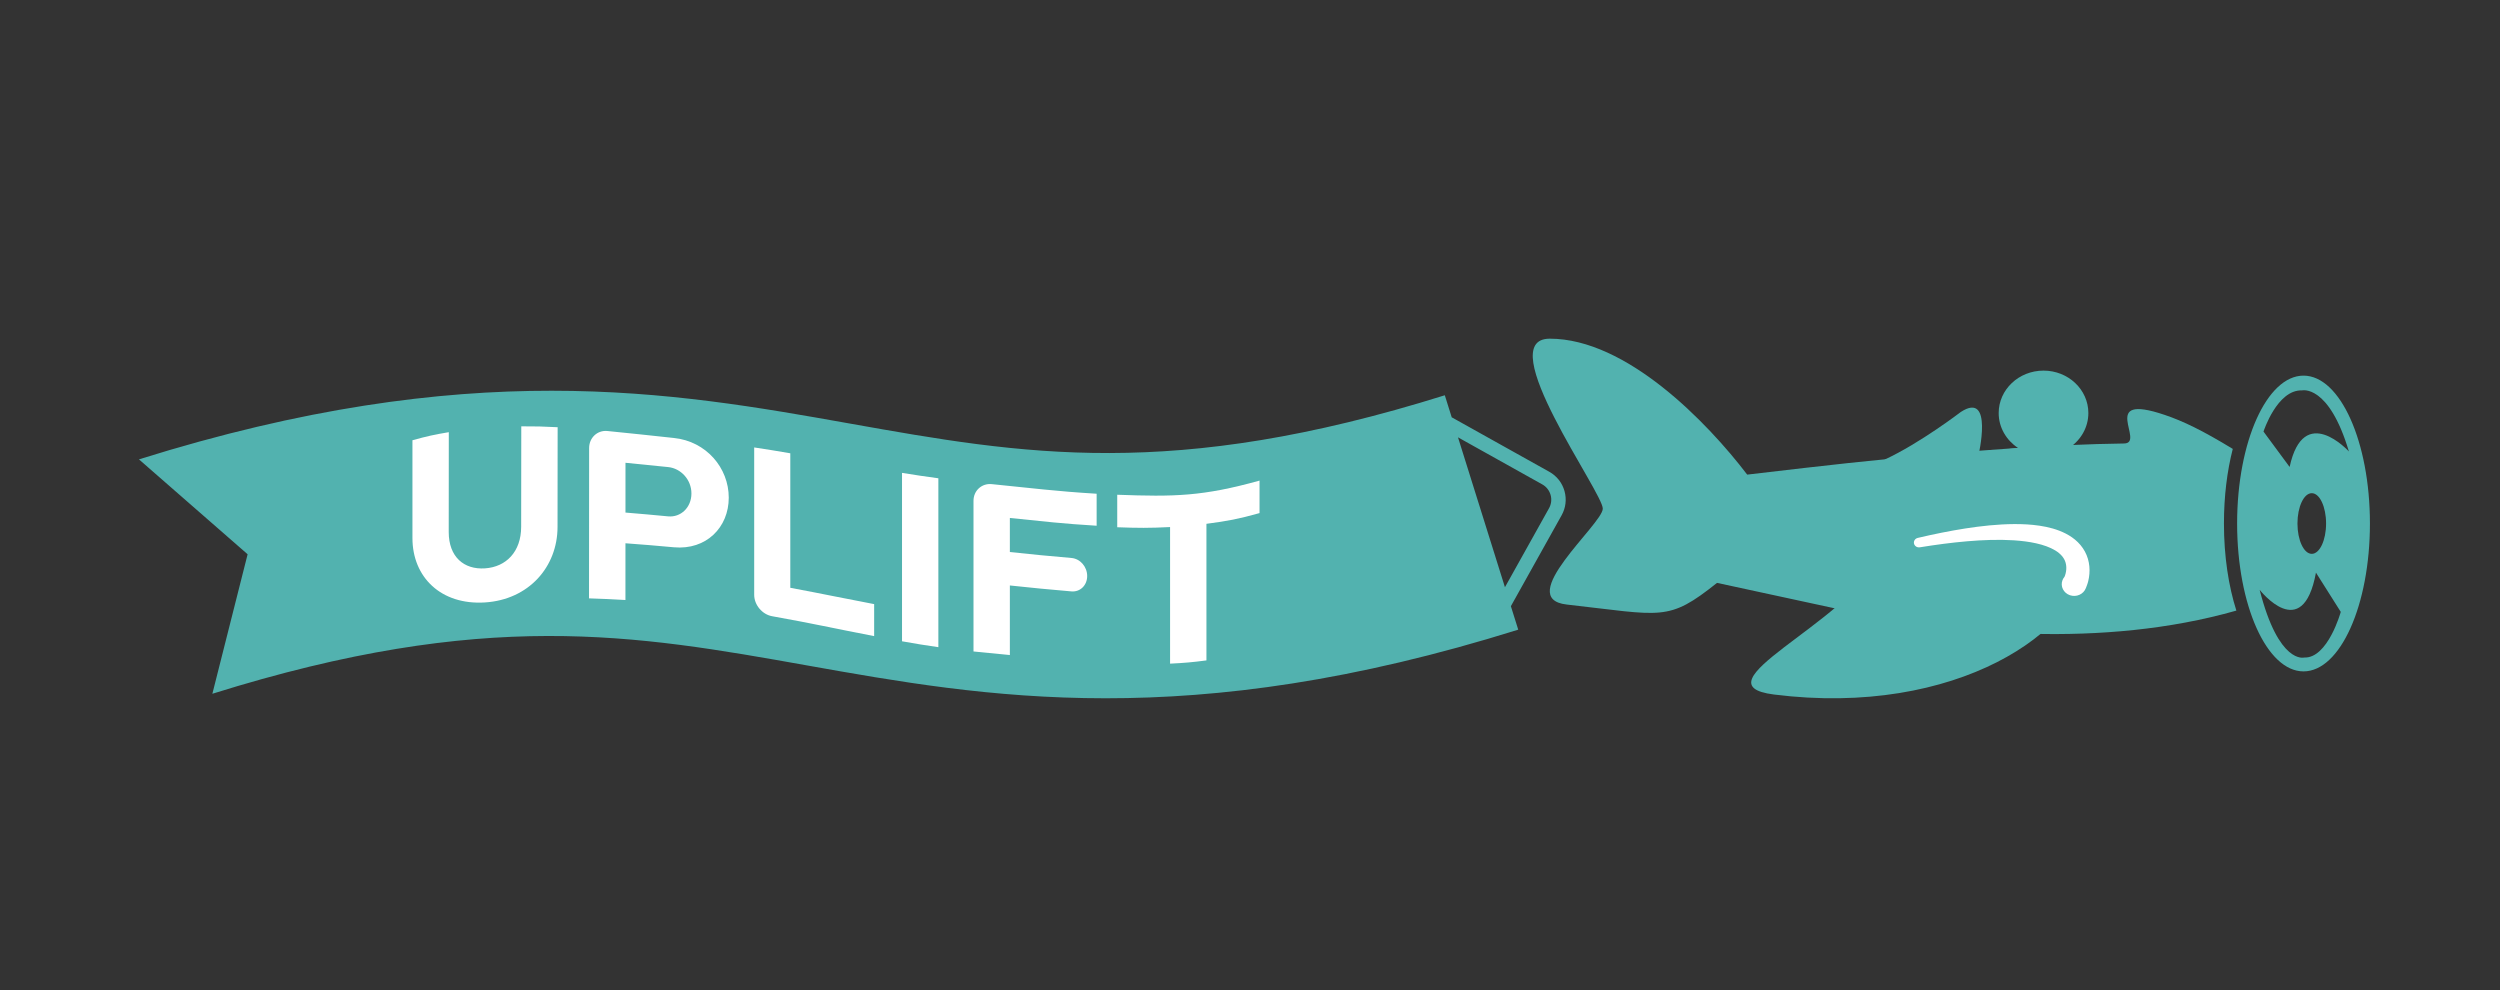 <?xml version="1.0" encoding="utf-8"?>
<!-- Generator: Adobe Illustrator 16.0.0, SVG Export Plug-In . SVG Version: 6.00 Build 0)  -->
<!DOCTYPE svg PUBLIC "-//W3C//DTD SVG 1.1//EN" "http://www.w3.org/Graphics/SVG/1.1/DTD/svg11.dtd">
<svg version="1.1" id="Layer_1" xmlns="http://www.w3.org/2000/svg" xmlns:xlink="http://www.w3.org/1999/xlink" x="0px" y="0px"
	 width="443.816px" height="175.787px" viewBox="0 0 443.816 175.787" enable-background="new 0 0 443.816 175.787"
	 xml:space="preserve">
<rect x="0" y="0" width="443.816" height="175.787" fill="#333333" stroke="none"/>
<g>
	<path fill="#52B2AF" d="M408.936,66.685c-6.509,0-11.788,11.754-11.788,26.253c0,14.499,5.278,26.252,11.788,26.252
		c6.511,0,11.789-11.753,11.789-26.252C420.725,78.438,415.447,66.685,408.936,66.685z M409.057,116.729
		c0,0-4.52,1.283-7.909-12.024c0,0,7.624,9.78,9.996-3.046l4.405,6.968C415.549,108.627,413.257,116.902,409.057,116.729z
		 M407.86,92.938c0-2.975,1.138-5.385,2.541-5.385c1.403,0,2.54,2.411,2.54,5.385c0,2.974-1.137,5.385-2.54,5.385
		C408.998,98.322,407.86,95.911,407.86,92.938z M406.468,82.897l-4.638-6.284c0,0,2.413-7.462,6.835-7.307
		c0,0,4.759-1.157,8.327,10.844C416.992,80.149,408.965,71.33,406.468,82.897z"/>
	<path fill="#52B2AF" d="M396.376,79.692c-5.411-3.296-8.829-4.938-12.104-6.042c-11.893-4.013-3.32,5.032-7.195,5.081
		c-25.282,0.316-59.037,4.645-66.904,5.526c-7.056-9.261-21.425-24.133-35.045-24.133c-10.453,0,9.541,27.417,9.408,30.201
		c-0.127,2.788-15.826,15.942-6.391,16.998c17.062,1.909,17.922,3.126,26.671-3.846l25.883,5.594
		c16.022,3.243,42.301,6.175,66.313-0.675c-1.396-4.385-2.204-9.688-2.204-15.457C394.807,88.107,395.373,83.604,396.376,79.692z"/>
</g>
<path fill="#52B2AF" d="M333.25,99.417c-5.5,11.241-32.425,22.102-18.33,23.878c32.446,4.089,54.596-11.419,55.411-23.834
	c0.042-0.644-0.027-1.352-0.186-2.108L333.25,99.417z"/>
<path fill="#52B2AF" d="M277.736,87.162c-0.413-1.458-1.37-2.668-2.693-3.408l-17.327-9.673l-1.225-3.911
	c-48.501,15.191-74.95,10.482-105.574,5.03c-31.673-5.639-67.573-12.03-126.251,6.349l19.292,16.85L37.7,123.162
	c48.501-15.191,74.95-10.483,105.574-5.031c31.674,5.639,67.573,12.03,126.252-6.349l-1.305-4.167l9.009-16.14
	C277.97,90.153,278.15,88.621,277.736,87.162z M274.993,90.226l-7.827,14.022l-8.334-26.609l14.962,8.354
	c0.726,0.405,1.25,1.069,1.477,1.869C275.497,88.66,275.398,89.5,274.993,90.226z"/>
<g>
	<g>
		<path fill="#FFFFFF" d="M86.094,106.949c-7.783,0.494-12.875-4.461-12.875-11.429c0-7.04,0-10.667,0-17.362
			c2.582-0.72,3.873-1,6.455-1.436c-0.005,6.846-0.008,10.538-0.014,17.714c-0.003,4.428,2.698,6.713,6.44,6.463
			c3.741-0.25,6.416-2.932,6.42-7.383c0.008-7.215,0.012-10.917,0.021-17.831c2.582-0.012,3.873,0.028,6.455,0.158
			c-0.007,6.874-0.011,10.543-0.018,17.703C98.972,100.633,93.876,106.455,86.094,106.949z"/>
		<path fill="#FFFFFF" d="M119.649,97.158c-3.444-0.31-5.168-0.462-8.614-0.713c-0.001,4.083-0.001,6.12-0.003,10.072
			c-2.586-0.148-3.879-0.208-6.465-0.291c0.007-10.39,0.011-16.159,0.019-26.688c0.001-1.826,1.466-3.194,3.23-3.024
			c4.733,0.455,7.101,0.751,11.834,1.241c5.724,0.591,9.724,5.305,9.724,10.591S125.375,97.673,119.649,97.158z M118.617,82.918
			c-3.03-0.308-4.546-0.471-7.576-0.763c-0.001,3.5-0.001,5.284-0.003,8.838c3.032,0.249,4.547,0.391,7.578,0.675
			c2.238,0.21,4.131-1.575,4.131-4.058S120.855,83.145,118.617,82.918z"/>
		<path fill="#FFFFFF" d="M137.074,109.396c-1.764-0.315-3.185-2.008-3.185-3.802c0-10.341,0-16.012,0-26.161
			c2.564,0.387,3.846,0.6,6.41,1.039c0,9.226,0,14.366,0,23.877c5.954,1.113,8.933,1.766,14.887,2.898
			c0,2.307-0.001,3.449-0.001,5.681C147.941,111.532,144.319,110.689,137.074,109.396z"/>
		<path fill="#FFFFFF" d="M160.132,113.846c0-9.966,0.002-19.932,0-29.898c2.581,0.416,3.871,0.613,6.452,0.96
			c0.001,9.995,0,19.989,0.001,29.983C164.003,114.519,162.713,114.303,160.132,113.846z"/>
		<path fill="#FFFFFF" d="M179.276,91.952c0,2.388,0,3.605,0,6.047c4.372,0.448,6.559,0.695,10.931,1.057
			c1.549,0.128,2.796,1.546,2.796,3.204c0,1.657-1.247,2.859-2.795,2.731c-4.372-0.362-6.559-0.607-10.931-1.055
			c0,5.058,0,7.601,0,12.355c-2.582-0.264-3.875-0.382-6.456-0.637c0-10.219,0-16.289,0-26.743c0-1.813,1.465-3.139,3.229-2.965
			c7.453,0.737,11.179,1.253,18.632,1.706c0,2.22,0,3.363,0,5.68C188.52,92.958,185.439,92.583,179.276,91.952z"/>
		<path fill="#FFFFFF" d="M214.174,92.99c0,9.611,0.002,15,0.002,24.25c-2.582,0.338-3.875,0.446-6.457,0.576
			c0-9.249,0-14.637,0-24.249c-3.752,0.188-5.629,0.172-9.381,0.035c0-2.354,0-3.515,0-5.77c10.104,0.37,15.157,0.306,25.262-2.513
			c0,2.254,0,3.416,0,5.77C219.83,92.141,217.944,92.497,214.174,92.99z"/>
	</g>
</g>
<path fill="#52B2AF" d="M351.206,80.956c0,0,2.779-11.651-3.109-7.822c0,0-7.233,5.545-13.541,8.466
	C334.556,81.599,339.011,85.135,351.206,80.956z"/>
<path fill="#FFFFFF" d="M366.5,102.4c0.016-0.018,0.069-0.153,0.102-0.249c0.036-0.107,0.07-0.22,0.098-0.333
	c0.058-0.228,0.095-0.461,0.114-0.69c0.037-0.459-0.008-0.898-0.134-1.303c-0.244-0.805-0.862-1.525-1.811-2.104
	c-0.943-0.576-2.142-0.987-3.403-1.269c-1.265-0.283-2.605-0.443-3.963-0.533c-2.723-0.171-5.519-0.062-8.307,0.175
	c-2.792,0.24-5.588,0.616-8.373,1.068c-0.491,0.081-0.958-0.23-1.042-0.695c-0.081-0.442,0.218-0.865,0.671-0.973
	c2.78-0.652,5.587-1.23,8.436-1.676c2.851-0.44,5.742-0.761,8.708-0.781c1.483-0.004,2.986,0.065,4.513,0.295
	c1.522,0.235,3.087,0.614,4.61,1.389c0.757,0.391,1.502,0.889,2.155,1.534c0.653,0.641,1.203,1.432,1.554,2.295
	c0.355,0.863,0.518,1.777,0.521,2.663c0.002,0.444-0.032,0.881-0.103,1.315c-0.034,0.217-0.078,0.433-0.132,0.651
	c-0.06,0.228-0.108,0.417-0.221,0.712l-0.202,0.526c-0.415,1.083-1.679,1.644-2.824,1.251s-1.737-1.589-1.322-2.672
	C366.229,102.779,366.354,102.573,366.5,102.4z"/>
<path fill="#52B2AF" d="M374.664,82.568c-0.527-0.925-1.19-1.855-1.936-2.179c-0.748-0.302-3.267-0.642-5.395-0.876
	c2.054-1.364,3.407-3.631,3.407-6.186c0-4.16-3.562-7.534-7.959-7.534c-4.396,0-7.962,3.374-7.962,7.534
	c0,2.554,1.352,4.822,3.418,6.186c-2.145,0.234-4.661,0.575-5.403,0.876c-1.145,0.494-2.081,2.398-2.636,3.54l-0.028,0.052
	C358.345,83.322,366.803,82.789,374.664,82.568z"/>
</svg>
